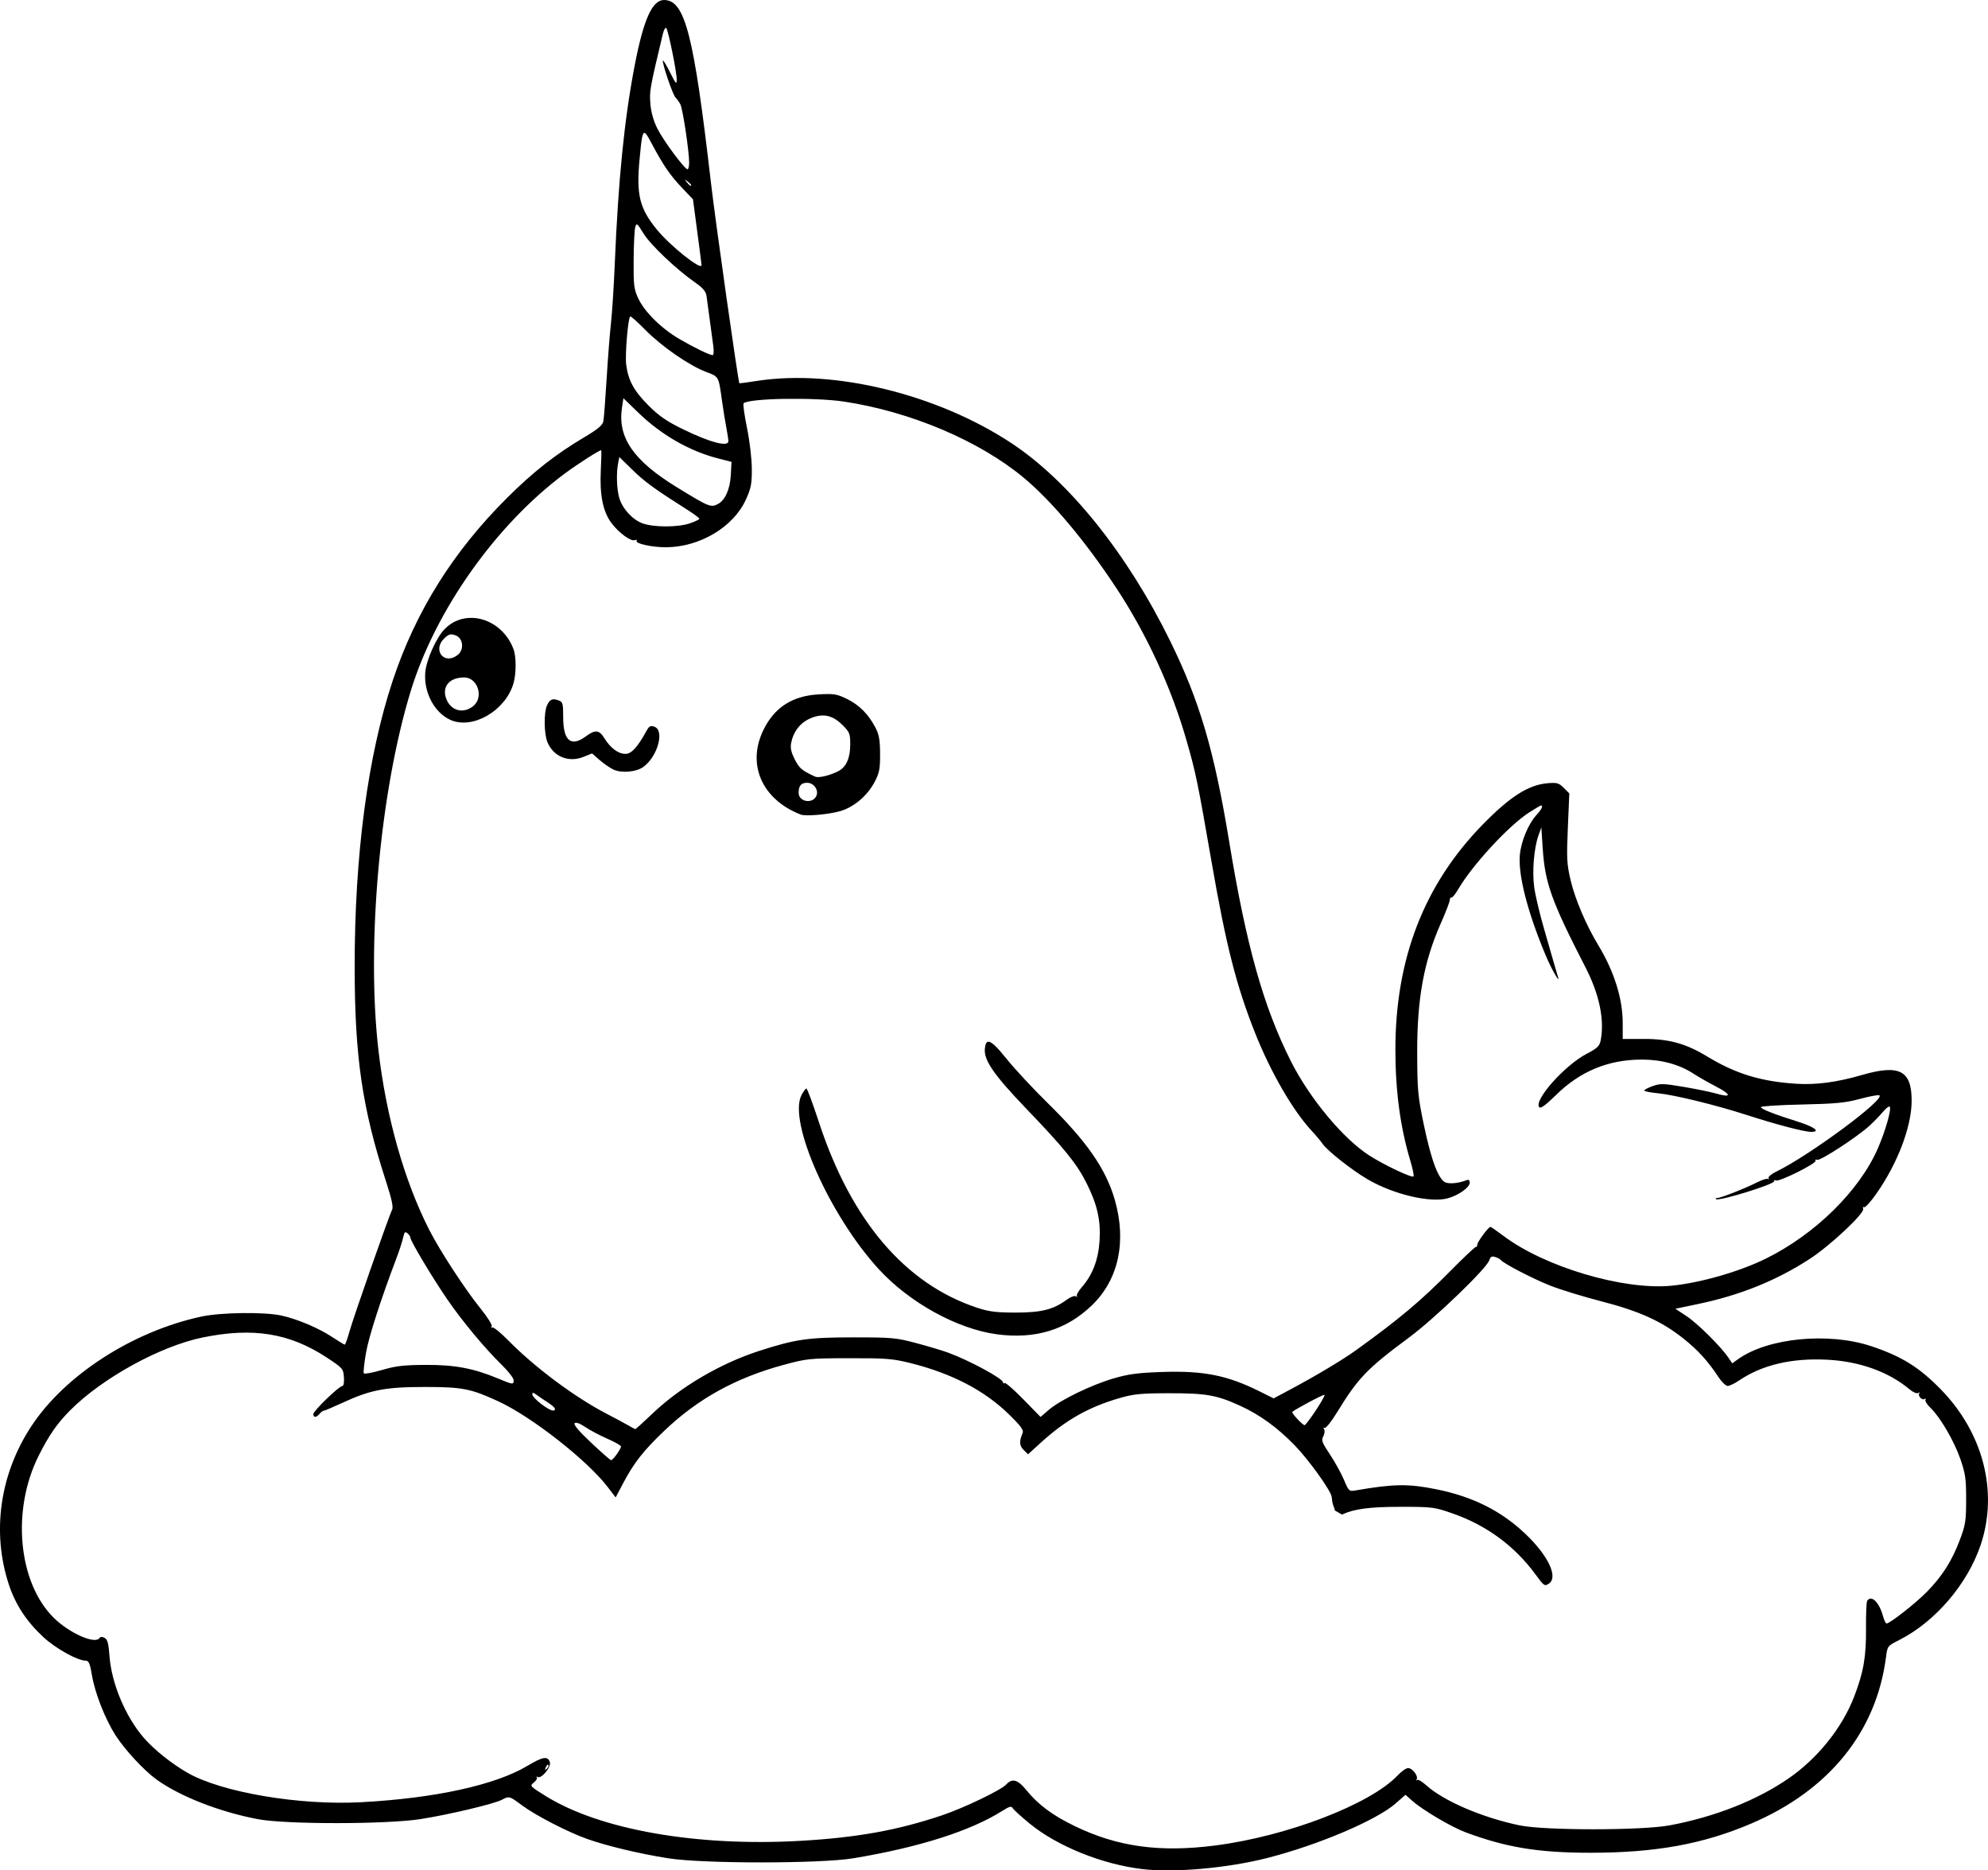 <?xml version="1.0" encoding="UTF-8" standalone="no"?>
<!-- Created with Inkscape (http://www.inkscape.org/) -->

<svg
   width="254.714mm"
   height="239.582mm"
   viewBox="0 0 254.714 239.582"
   version="1.1"
   id="svg1"
   xml:space="preserve"
   xmlns="http://www.w3.org/2000/svg"
   xmlns:svg="http://www.w3.org/2000/svg"><defs
     id="defs1" /><g
     id="layer1"
     transform="translate(-725.284,88.749)"><path
       id="path232"
       style="fill:#000000"
       d="m 810.388,-88.749 c -1.526,-0.019 -2.64,2.45 -3.785,8.386 -1.321,6.853 -2.1,14.599 -2.548,25.341 -0.121,2.91 -0.342,6.363 -0.49,7.673 -0.148,1.31 -0.399,4.524 -0.558,7.144 -0.158,2.619 -0.347,5.062 -0.419,5.428 -0.099,0.5 -0.71,1.008 -2.461,2.047 -3.638,2.158 -6.523,4.422 -9.85,7.732 -6.926,6.89 -11.715,14.531 -14.663,23.396 -3.211,9.654 -4.899,22.35 -4.888,36.758 0.009,11.472 0.965,18.022 3.996,27.359 0.759,2.34 0.981,3.365 0.8,3.704 -0.387,0.725 -4.951,13.755 -5.469,15.616 -0.253,0.91 -0.521,1.654 -0.596,1.654 -0.075,0 -0.769,-0.42 -1.543,-0.933 -1.778,-1.18 -4.536,-2.351 -6.586,-2.795 -2.193,-0.476 -7.729,-0.406 -10.223,0.129 -8.816,1.891 -17.512,7.501 -21.827,14.082 -4.029,6.144 -5.072,13.571 -2.848,20.28 0.846,2.553 2.274,4.722 4.411,6.7 1.575,1.458 4.38,3.018 5.427,3.018 0.394,0 0.543,0.355 0.808,1.918 0.381,2.252 1.685,5.567 2.998,7.619 1.178,1.842 3.606,4.473 5.205,5.641 2.983,2.179 8.106,4.19 13.063,5.127 3.587,0.678 16.504,0.669 20.846,-0.015 3.593,-0.566 9.348,-1.929 10.367,-2.456 0.986,-0.51 0.997,-0.507 2.597,0.686 1.737,1.296 5.837,3.414 8.334,4.306 2.524,0.901 6.79,1.919 10.451,2.493 4.45,0.698 19.464,0.694 23.68,-0.006 8.416,-1.397 15.025,-3.501 19.105,-6.081 0.904,-0.572 1.153,-0.635 1.323,-0.334 0.115,0.204 1.102,1.1 2.194,1.992 3.528,2.882 9.29,5.204 14.42,5.809 v -5.2e-4 c 4.102,0.484 10.938,-0.127 16.04,-1.434 6.545,-1.676 13.988,-4.845 16.42,-6.99 l 1.24,-1.093 0.936,0.822 c 1.316,1.156 4.962,3.304 6.725,3.964 5.232,1.958 9.362,2.637 16.038,2.637 8.356,0 14.442,-1.106 20.625,-3.748 9.965,-4.259 16.023,-11.752 17.251,-21.336 0.178,-1.387 0.198,-1.412 1.669,-2.155 4.632,-2.338 8.784,-7.189 10.468,-12.228 2.261,-6.765 0.32,-14.317 -5.111,-19.883 -2.765,-2.833 -5.026,-4.24 -8.893,-5.53 -5.476,-1.828 -13.249,-1.08 -17.071,1.642 l -0.764,0.544 -0.48,-0.707 c -0.972,-1.433 -3.932,-4.376 -5.347,-5.315 l -1.457,-0.966 2.897,-0.607 c 5.415,-1.134 10.062,-3.011 14.333,-5.79 2.616,-1.702 7.042,-5.854 6.831,-6.406 -0.075,-0.196 -0.024,-0.286 0.113,-0.202 0.137,0.085 0.839,-0.686 1.56,-1.712 2.74,-3.902 4.535,-8.625 4.535,-11.933 0,-3.876 -1.564,-4.686 -6.362,-3.295 -3.23,0.936 -5.888,1.289 -8.454,1.122 -4.521,-0.294 -7.742,-1.283 -11.382,-3.494 -2.701,-1.641 -4.87,-2.246 -8.049,-2.246 h -2.771 l -0.002,-2.051 c -0.003,-3.101 -1.092,-6.58 -3.101,-9.907 -1.584,-2.623 -2.981,-5.888 -3.559,-8.315 -0.503,-2.116 -0.54,-2.787 -0.37,-6.763 l 0.188,-4.414 -0.71,-0.71 c -0.63,-0.63 -0.866,-0.697 -2.08,-0.594 -2.445,0.208 -4.801,1.708 -8.295,5.281 -7.508,7.679 -11.199,17.184 -11.199,28.837 0,5.287 0.621,9.924 1.898,14.179 0.316,1.054 0.506,1.985 0.422,2.07 -0.213,0.213 -3.708,-1.439 -5.627,-2.66 -3.36,-2.138 -7.676,-7.319 -10.093,-12.119 C 887.159,40.189 884.961,32.365 882.775,19.06 880.861,7.414 878.999,1.077 875.231,-6.604 869.738,-17.803 862.278,-27.101 854.858,-31.996 c -9.474,-6.251 -22.677,-9.484 -32.544,-7.967 -1.237,0.19 -2.27,0.332 -2.295,0.314 -0.142,-0.097 -3.075,-20.777 -3.644,-25.692 -2.195,-18.975 -3.32,-23.374 -5.988,-23.407 z m 0.26,3.596 c 0.268,0.308 1.349,5.631 1.342,6.608 -0.005,0.662 -0.119,0.539 -0.834,-0.89 -0.456,-0.912 -0.873,-1.613 -0.928,-1.558 -0.177,0.177 1.243,4.373 1.601,4.731 0.191,0.191 0.474,0.584 0.629,0.874 0.303,0.566 1.124,6.014 1.124,7.455 0,0.479 -0.092,0.871 -0.204,0.871 -0.372,0 -3.09,-3.666 -3.866,-5.213 -0.502,-1.001 -0.809,-2.09 -0.897,-3.185 -0.13,-1.623 -0.077,-1.921 1.586,-8.9 0.134,-0.564 0.335,-0.921 0.446,-0.794 z m -2.745,13.438 c 0.196,0.088 0.47,0.583 0.898,1.388 1.466,2.755 2.358,4.053 3.88,5.649 l 1.39,1.458 0.55,4.136 c 0.302,2.275 0.55,4.209 0.55,4.297 0,0.738 -4.014,-2.457 -5.734,-4.564 -2.212,-2.71 -2.637,-4.441 -2.21,-8.976 0.241,-2.555 0.35,-3.536 0.676,-3.388 z m 5.151,5.977 c 0.014,-0.014 0.121,0.066 0.331,0.23 0.255,0.2 0.463,0.408 0.463,0.463 0,0.218 -0.217,0.078 -0.563,-0.363 -0.165,-0.21 -0.245,-0.317 -0.231,-0.331 z m -6.098,5.776 c 0.142,0.106 0.366,0.454 0.78,1.124 0.908,1.469 4.201,4.595 6.607,6.272 1.023,0.713 1.379,1.139 1.469,1.756 0.137,0.94 0.657,4.787 0.87,6.437 0.08,0.618 0.041,1.121 -0.087,1.118 -0.403,-0.01 -2.392,-0.977 -4.283,-2.081 -2.294,-1.34 -4.45,-3.469 -5.249,-5.186 -0.556,-1.194 -0.615,-1.682 -0.594,-4.898 0.013,-1.965 0.104,-3.86 0.203,-4.212 0.084,-0.299 0.143,-0.436 0.285,-0.33 z m -0.932,11.749 c 0.071,-0.071 0.937,0.696 1.926,1.703 2.085,2.125 5.638,4.585 7.803,5.401 1.663,0.627 1.594,0.501 2.055,3.813 0.142,1.019 0.38,2.493 0.53,3.277 0.15,0.784 0.273,1.588 0.273,1.786 0,0.774 -2.339,0.161 -5.773,-1.512 -2.143,-1.044 -3.102,-1.701 -4.455,-3.054 -1.879,-1.879 -2.611,-3.221 -2.87,-5.26 -0.157,-1.239 0.228,-5.872 0.511,-6.155 z m -0.867,10.47 1.898,1.839 c 2.959,2.867 6.553,4.931 10.232,5.876 l 1.72,0.442 -0.09,1.701 c -0.094,1.785 -0.721,3.2 -1.636,3.689 -0.916,0.49 -1.126,0.405 -5.285,-2.146 -5.55,-3.404 -7.595,-6.365 -7.023,-10.174 z m 20.669,0.09 c 2.666,-0.046 5.721,0.06 7.601,0.345 8.537,1.294 17.321,5.014 23.019,9.75 3.583,2.979 7.857,8.063 11.83,14.075 3.908,5.913 7.101,12.833 9.031,19.579 1.215,4.244 1.404,5.163 3.22,15.61 1.862,10.713 3.16,15.805 5.583,21.902 1.984,4.993 4.841,9.926 7.236,12.494 0.543,0.582 1.164,1.321 1.381,1.642 0.601,0.893 3.724,3.36 5.782,4.567 3.292,1.93 8.03,3.052 10.275,2.432 1.384,-0.382 2.807,-1.389 2.809,-1.989 10e-4,-0.36 -0.122,-0.443 -0.461,-0.312 -0.888,0.344 -1.904,0.468 -2.534,0.31 -0.94,-0.236 -1.897,-2.698 -2.882,-7.414 -0.767,-3.669 -0.837,-4.425 -0.852,-9.158 -0.022,-7.014 0.841,-11.742 3.057,-16.732 0.598,-1.348 1.1,-2.65 1.115,-2.894 0.015,-0.244 0.109,-0.393 0.209,-0.331 0.1,0.062 0.494,-0.417 0.873,-1.065 1.835,-3.132 6.499,-8.18 9.088,-9.836 0.767,-0.491 1.451,-0.892 1.521,-0.892 0.314,0 0.07,0.513 -0.576,1.21 -1.035,1.117 -1.977,3.372 -2.135,5.112 -0.236,2.601 0.993,7.365 3.337,12.94 0.726,1.728 1.912,3.78 1.537,2.66 -0.08,-0.24 -0.273,-0.894 -0.428,-1.455 -0.155,-0.561 -0.75,-2.627 -1.323,-4.591 -0.572,-1.965 -1.151,-4.405 -1.287,-5.424 -0.272,-2.042 -0.029,-4.977 0.545,-6.604 l 0.37,-1.047 0.175,2.669 c 0.293,4.471 1.126,6.789 5.489,15.276 1.786,3.474 2.458,6.745 1.93,9.387 -0.137,0.685 -0.447,0.976 -1.786,1.674 -2.848,1.485 -6.875,6.04 -6.061,6.854 0.178,0.178 0.867,-0.328 2.09,-1.536 3.119,-3.081 6.737,-4.58 11.053,-4.58 2.53,0 4.807,0.626 6.644,1.828 0.582,0.381 1.856,1.108 2.831,1.615 2.007,1.044 2.044,1.485 0.076,0.919 -0.726,-0.209 -2.621,-0.599 -4.211,-0.867 -2.637,-0.444 -2.989,-0.451 -4.015,-0.082 -0.619,0.223 -1.078,0.48 -1.021,0.573 0.057,0.093 0.853,0.241 1.767,0.331 2.07,0.202 7.346,1.488 11.184,2.726 3.985,1.285 7.524,2.215 8.436,2.216 1.262,0.001 0.403,-0.645 -1.755,-1.32 -2.984,-0.933 -4.694,-1.607 -4.694,-1.849 0,-0.122 2.351,-0.272 5.226,-0.335 4.338,-0.094 5.597,-0.214 7.414,-0.706 1.204,-0.326 2.335,-0.54 2.514,-0.476 1.001,0.358 -8.882,7.688 -13.182,9.777 -0.644,0.313 -1.08,0.684 -0.99,0.843 0.089,0.156 0.07,0.201 -0.043,0.1 -0.113,-0.102 -0.757,0.094 -1.431,0.436 -1.524,0.772 -4.644,1.998 -5.086,1.998 -0.181,0 -0.262,0.067 -0.18,0.149 0.322,0.322 7.672,-1.954 7.453,-2.308 -0.074,-0.119 0.03,-0.154 0.229,-0.078 0.473,0.182 5.277,-2.221 5.079,-2.541 -0.083,-0.134 0.009,-0.183 0.205,-0.107 0.403,0.155 5.178,-2.96 6.726,-4.386 0.558,-0.515 1.336,-1.319 1.727,-1.787 0.391,-0.468 0.776,-0.747 0.854,-0.62 0.223,0.36 -0.575,3.138 -1.529,5.327 -2.366,5.427 -8.017,10.991 -14.333,14.112 -3.413,1.687 -8.5,3.141 -12.186,3.485 -6.112,0.57 -16.151,-2.412 -21.401,-6.355 -0.87,-0.654 -1.644,-1.188 -1.72,-1.188 -0.255,1.5e-5 -1.681,1.931 -1.681,2.275 0,0.188 -0.08,0.318 -0.177,0.289 -0.097,-0.028 -1.595,1.386 -3.329,3.143 -3.709,3.759 -6.587,6.172 -12.016,10.078 -1.726,1.242 -5.062,3.241 -8.263,4.951 l -2.31,1.235 -1.791,-0.895 c -4.106,-2.051 -7.184,-2.668 -12.433,-2.491 -3.174,0.107 -4.358,0.263 -6.291,0.828 -2.843,0.831 -6.806,2.754 -8.285,4.02 l -1.067,0.913 -2.186,-2.237 c -1.202,-1.23 -2.283,-2.177 -2.401,-2.104 -0.118,0.073 -0.216,0.037 -0.216,-0.081 -0.001,-0.48 -4.208,-2.765 -6.997,-3.799 -0.735,-0.273 -2.587,-0.828 -4.115,-1.234 -2.598,-0.69 -3.12,-0.737 -8.07,-0.737 -5.781,0 -7.398,0.231 -12.039,1.727 -4.99,1.608 -10.123,4.622 -13.714,8.053 -1.148,1.097 -2.133,1.985 -2.19,1.975 -0.057,-0.01 -0.46,-0.228 -0.897,-0.483 -0.437,-0.256 -1.687,-0.928 -2.778,-1.493 -4.053,-2.101 -9.173,-5.915 -12.548,-9.345 -1.008,-1.024 -1.949,-1.79 -2.092,-1.702 -0.143,0.088 -0.176,0.027 -0.076,-0.136 0.101,-0.164 -0.514,-1.157 -1.378,-2.224 -2.007,-2.478 -5.236,-7.421 -6.618,-10.13 -3.201,-6.275 -5.528,-14.493 -6.516,-23.019 -1.569,-13.53 0.195,-33.144 4.138,-46.014 3.172,-10.356 10.921,-21.3 19.708,-27.837 1.629,-1.212 4.434,-3.011 4.695,-3.011 0.046,0 0.025,1.131 -0.048,2.514 -0.168,3.209 0.273,5.39 1.385,6.847 0.966,1.267 2.474,2.357 2.987,2.16 0.197,-0.076 0.295,-0.034 0.216,0.093 -0.212,0.342 1.979,0.822 3.738,0.818 4.349,-0.009 8.67,-2.587 10.274,-6.13 0.646,-1.428 0.756,-2 0.748,-3.921 -0.005,-1.271 -0.274,-3.546 -0.619,-5.232 -0.335,-1.64 -0.531,-3.061 -0.435,-3.157 0.323,-0.323 2.6,-0.522 5.266,-0.568 z m -21.188,7.45 1.701,1.659 c 1.56,1.522 2.826,2.442 7.032,5.109 0.829,0.526 1.513,1.034 1.521,1.129 0.008,0.095 -0.542,0.363 -1.223,0.595 -1.518,0.517 -4.595,0.521 -6.038,0.008 -1.288,-0.458 -2.583,-1.861 -2.999,-3.248 -0.333,-1.112 -0.404,-3.203 -0.151,-4.466 z m -18.826,20.6 c -1.293,-0.043 -2.576,0.413 -3.571,1.448 -1.074,1.118 -2.338,3.954 -2.47,5.542 -0.213,2.565 1.187,5.185 3.254,6.091 2.825,1.238 6.995,-1.174 8.036,-4.648 0.376,-1.254 0.385,-3.449 0.019,-4.425 -0.929,-2.476 -3.112,-3.936 -5.267,-4.009 z m -2.901,2.138 c 0.203,-0.054 0.411,-0.017 0.713,0.088 1.012,0.354 1.178,1.846 0.282,2.536 -1.729,1.33 -3.268,-0.663 -1.671,-2.164 0.277,-0.26 0.474,-0.406 0.676,-0.46 z m 1.84,5.491 c 1.758,0 2.56,2.574 1.148,3.685 -1.252,0.985 -2.788,0.602 -3.398,-0.849 -0.671,-1.596 0.313,-2.836 2.249,-2.836 z m 45.431,2.169 c -3.356,0.183 -5.655,1.655 -7.07,4.529 -2.181,4.43 -0.211,8.927 4.759,10.864 0.654,0.255 3.743,-0.025 5.171,-0.468 1.714,-0.532 3.391,-1.975 4.297,-3.697 0.618,-1.175 0.714,-1.664 0.705,-3.608 -0.008,-1.793 -0.129,-2.475 -0.595,-3.366 -0.902,-1.722 -2.068,-2.896 -3.646,-3.668 -1.295,-0.634 -1.662,-0.693 -3.62,-0.586 z M 796.338,0.832 c -0.442,-0.042 -0.702,0.193 -0.976,0.794 -0.414,0.91 -0.377,3.643 0.065,4.699 0.773,1.85 2.708,2.639 4.607,1.879 l 1.111,-0.444 0.973,0.854 c 0.535,0.47 1.339,1.02 1.787,1.223 1.052,0.477 2.926,0.3 3.821,-0.359 1.823,-1.343 2.732,-4.65 1.411,-5.135 -0.516,-0.189 -0.678,-0.098 -1.058,0.593 -1.126,2.049 -1.895,2.881 -2.664,2.881 -0.912,0 -1.912,-0.742 -2.683,-1.989 -0.676,-1.094 -1.174,-1.148 -2.379,-0.26 -1.919,1.416 -2.91,0.582 -2.91,-2.449 0,-1.764 -0.052,-1.954 -0.595,-2.155 -0.195,-0.073 -0.363,-0.117 -0.51,-0.131 z m 34.671,2.08 c 0.772,0.082 1.488,0.48 2.22,1.208 0.914,0.909 0.992,1.106 0.992,2.487 0,1.752 -0.513,2.902 -1.526,3.424 -1.101,0.566 -2.534,0.904 -2.974,0.699 -1.707,-0.792 -2.011,-1.048 -2.594,-2.18 -0.47,-0.913 -0.597,-1.478 -0.477,-2.115 0.275,-1.455 1.141,-2.583 2.418,-3.148 0.403,-0.178 0.783,-0.296 1.147,-0.352 0.273,-0.042 0.537,-0.05 0.794,-0.023 z m -2.31,8.608 c 0.927,0 1.582,1.06 1.116,1.806 -0.587,0.938 -2.208,0.56 -2.208,-0.515 0,-0.912 0.322,-1.291 1.092,-1.291 z m 23.189,33.168 c -0.24,0.033 -0.365,0.34 -0.419,0.899 -0.142,1.474 1.163,3.36 5.329,7.7 4.857,5.059 6.46,7.039 7.695,9.505 1.382,2.76 1.837,4.764 1.674,7.375 -0.151,2.43 -0.899,4.394 -2.267,5.952 -0.455,0.518 -0.74,1.038 -0.635,1.155 0.106,0.117 0.044,0.127 -0.137,0.023 -0.184,-0.106 -0.709,0.093 -1.191,0.452 -1.672,1.244 -3.252,1.638 -6.55,1.634 -2.462,-0.003 -3.396,-0.12 -4.895,-0.615 -9.221,-3.045 -16.15,-11.164 -20.281,-23.767 -0.778,-2.373 -1.501,-4.316 -1.606,-4.319 -0.105,-0.002 -0.388,0.376 -0.627,0.839 -1.751,3.385 3.601,15.439 9.905,22.308 3.926,4.278 10.057,7.656 15.123,8.334 4.911,0.657 8.91,-0.563 12.184,-3.718 3.402,-3.278 4.461,-8.144 2.933,-13.485 -1.133,-3.961 -3.58,-7.492 -8.617,-12.431 -1.855,-1.819 -4.214,-4.355 -5.242,-5.634 -1.254,-1.56 -1.976,-2.264 -2.377,-2.208 z m -74.733,24.45 c 0.083,-0.083 0.185,-0.046 0.337,0.081 0.205,0.17 0.373,0.426 0.373,0.568 0,0.409 2.817,5.121 4.709,7.879 1.94,2.827 4.829,6.297 7.04,8.457 0.814,0.795 1.48,1.659 1.48,1.918 0,0.595 -0.064,0.589 -1.984,-0.21 -3.152,-1.311 -5.547,-1.763 -9.26,-1.747 -2.828,0.013 -3.829,0.129 -5.63,0.655 -1.205,0.352 -2.251,0.542 -2.325,0.423 -0.074,-0.12 0.054,-1.302 0.284,-2.627 0.362,-2.088 1.88,-6.796 3.964,-12.293 0.331,-0.873 0.686,-1.98 0.79,-2.46 0.077,-0.356 0.141,-0.56 0.224,-0.643 z m 139.211,3.109 c 0.116,-0.063 0.27,-0.051 0.493,0.019 0.316,0.098 0.634,0.265 0.706,0.371 0.297,0.429 4.105,2.407 6.324,3.285 1.305,0.516 4.256,1.423 6.557,2.015 4.863,1.251 7.748,2.558 10.515,4.761 1.889,1.504 3.156,2.897 4.51,4.956 0.406,0.618 0.934,1.124 1.171,1.124 0.238,0 0.887,-0.308 1.441,-0.685 2.947,-2.002 6.732,-2.901 11.279,-2.676 4.17,0.206 7.918,1.551 10.593,3.802 0.455,0.383 0.92,0.575 1.116,0.462 0.185,-0.107 0.247,-0.096 0.14,0.023 -0.268,0.296 0.321,0.962 0.664,0.75 0.152,-0.094 0.202,-0.051 0.112,0.095 -0.09,0.146 0.199,0.611 0.641,1.034 1.249,1.192 3.035,4.256 3.841,6.589 0.635,1.837 0.731,2.518 0.728,5.159 -0.003,2.747 -0.082,3.251 -0.814,5.188 -1.018,2.693 -2.253,4.635 -4.227,6.643 -1.461,1.487 -4.723,4.044 -5.158,4.044 -0.111,0 -0.322,-0.446 -0.47,-0.992 -0.473,-1.751 -1.504,-2.723 -2.013,-1.898 -0.097,0.157 -0.163,1.734 -0.147,3.506 0.033,3.632 -0.319,5.651 -1.53,8.783 -1.539,3.979 -4.653,7.862 -8.366,10.429 -4.078,2.819 -9.424,4.933 -15.237,6.026 -3.572,0.672 -16.027,0.676 -19.247,0.007 -4.78,-0.993 -9.728,-3.116 -11.959,-5.132 -0.533,-0.481 -1.065,-0.788 -1.182,-0.681 -0.118,0.107 -0.14,0.063 -0.05,-0.095 0.232,-0.408 -0.55,-1.432 -1.094,-1.432 -0.251,0 -0.852,0.419 -1.335,0.932 -3.49,3.7 -14.172,7.804 -23.394,8.987 -7.136,0.915 -12.539,0.163 -18.044,-2.512 -2.84,-1.38 -4.65,-2.736 -6.183,-4.629 -1.051,-1.299 -1.789,-1.5 -2.524,-0.687 -0.649,0.717 -5.422,3.013 -8.226,3.957 -5.685,1.914 -10.868,2.852 -18.074,3.269 -13.352,0.773 -25.789,-1.412 -32.761,-5.757 -2.005,-1.25 -2.024,-1.272 -1.472,-1.718 0.307,-0.249 0.474,-0.546 0.371,-0.66 -0.103,-0.114 -0.056,-0.133 0.103,-0.042 0.494,0.281 1.771,-1.271 1.569,-1.907 -0.253,-0.797 -0.919,-0.689 -2.825,0.456 -4.13,2.482 -11.89,4.183 -21.392,4.688 -7.883,0.419 -17.781,-1.257 -22.174,-3.753 -2.027,-1.152 -4.335,-2.995 -5.637,-4.503 -2.356,-2.727 -4.134,-6.969 -4.393,-10.484 -0.119,-1.61 -0.256,-2.118 -0.627,-2.316 -0.308,-0.165 -0.532,-0.161 -0.638,0.011 -0.534,0.864 -3.85,-0.588 -5.862,-2.568 -4.573,-4.501 -5.449,-13.775 -1.959,-20.748 1.328,-2.654 2.392,-4.184 4.084,-5.876 4.138,-4.138 11.532,-8.192 16.959,-9.3 6.446,-1.315 11.118,-0.558 15.881,2.573 2.046,1.345 2.119,1.429 2.198,2.516 0.046,0.642 -0.034,1.124 -0.189,1.124 -0.424,0 -3.729,3.193 -3.729,3.602 0,0.481 0.381,0.467 0.794,-0.03 0.181,-0.218 0.422,-0.397 0.535,-0.397 0.113,0 1.2,-0.46 2.415,-1.022 3.573,-1.652 5.501,-2.021 10.544,-2.021 4.798,0 5.883,0.211 9.4,1.832 4.284,1.974 11.425,7.57 14.044,11.003 l 1.003,1.314 0.946,-1.798 c 1.379,-2.621 2.624,-4.206 5.314,-6.765 4.307,-4.099 9.144,-6.764 15.293,-8.426 2.963,-0.801 3.284,-0.834 8.373,-0.844 4.699,-0.01 5.573,0.059 7.805,0.614 5.317,1.322 9.504,3.496 12.655,6.571 1.508,1.472 1.913,2.02 1.762,2.381 -0.461,1.098 -0.432,1.622 0.121,2.175 l 0.567,0.567 1.642,-1.495 c 3.195,-2.909 6.163,-4.582 10.165,-5.73 1.743,-0.5 2.714,-0.593 6.294,-0.597 4.726,-0.006 6.07,0.232 9.086,1.609 2.496,1.139 4.753,2.774 6.963,5.044 1.843,1.893 4.692,5.87 4.761,6.647 0.06,0.678 0.122,0.933 0.357,1.479 0.034,0.078 0.015,0.145 0.017,0.217 0.09,0.053 0.181,0.107 0.271,0.159 0.449,0.257 0.553,0.317 0.671,0.387 1.535,-0.723 3.511,-0.994 7.507,-0.993 4.077,0.001 4.323,0.032 6.654,0.846 4.37,1.525 7.963,4.169 10.65,7.836 1.074,1.466 1.155,1.521 1.702,1.151 1.225,-0.829 -0.099,-3.611 -3.044,-6.397 -3.115,-2.947 -6.742,-4.754 -11.426,-5.693 -3.547,-0.711 -5.434,-0.685 -10.224,0.143 -0.919,0.159 -0.932,0.147 -1.582,-1.377 -0.361,-0.845 -1.171,-2.307 -1.8,-3.248 -0.998,-1.491 -1.105,-1.784 -0.835,-2.29 0.171,-0.319 0.218,-0.728 0.106,-0.91 -0.122,-0.198 -0.096,-0.264 0.065,-0.165 0.148,0.091 0.868,-0.813 1.6,-2.01 2.692,-4.4 3.848,-5.599 9.248,-9.597 3.249,-2.405 9.922,-8.831 10.253,-9.872 0.072,-0.229 0.151,-0.365 0.268,-0.428 z M 793.6,89.673 c 0.089,0.011 0.237,0.101 0.47,0.272 0.327,0.241 0.982,0.684 1.455,0.984 0.473,0.301 0.86,0.654 0.86,0.785 0,0.446 -0.659,0.21 -1.775,-0.637 -0.613,-0.465 -1.118,-1.008 -1.124,-1.208 -0.004,-0.142 0.025,-0.209 0.114,-0.198 z m 101.387,0.252 c 0.069,0.069 -0.436,0.971 -1.122,2.003 -0.687,1.033 -1.327,1.877 -1.424,1.877 -0.257,0 -1.713,-1.562 -1.579,-1.694 0.351,-0.347 4.021,-2.292 4.126,-2.187 z m -95.603,3.633 c 0.231,0.082 0.533,0.247 0.896,0.491 0.613,0.412 1.892,1.087 2.843,1.502 0.951,0.414 1.729,0.857 1.729,0.984 0,0.127 -0.246,0.577 -0.547,0.999 -0.301,0.423 -0.628,0.763 -0.728,0.756 -0.099,-0.007 -1.249,-1.016 -2.555,-2.242 -1.549,-1.454 -2.285,-2.319 -2.116,-2.488 0.085,-0.084 0.246,-0.084 0.477,-0.002 z m -3.843,43.764 c 0.082,0.082 4.7e-4,0.295 -0.18,0.474 -0.261,0.259 -0.292,0.229 -0.148,-0.148 0.099,-0.261 0.247,-0.408 0.329,-0.326 z" /></g></svg>
